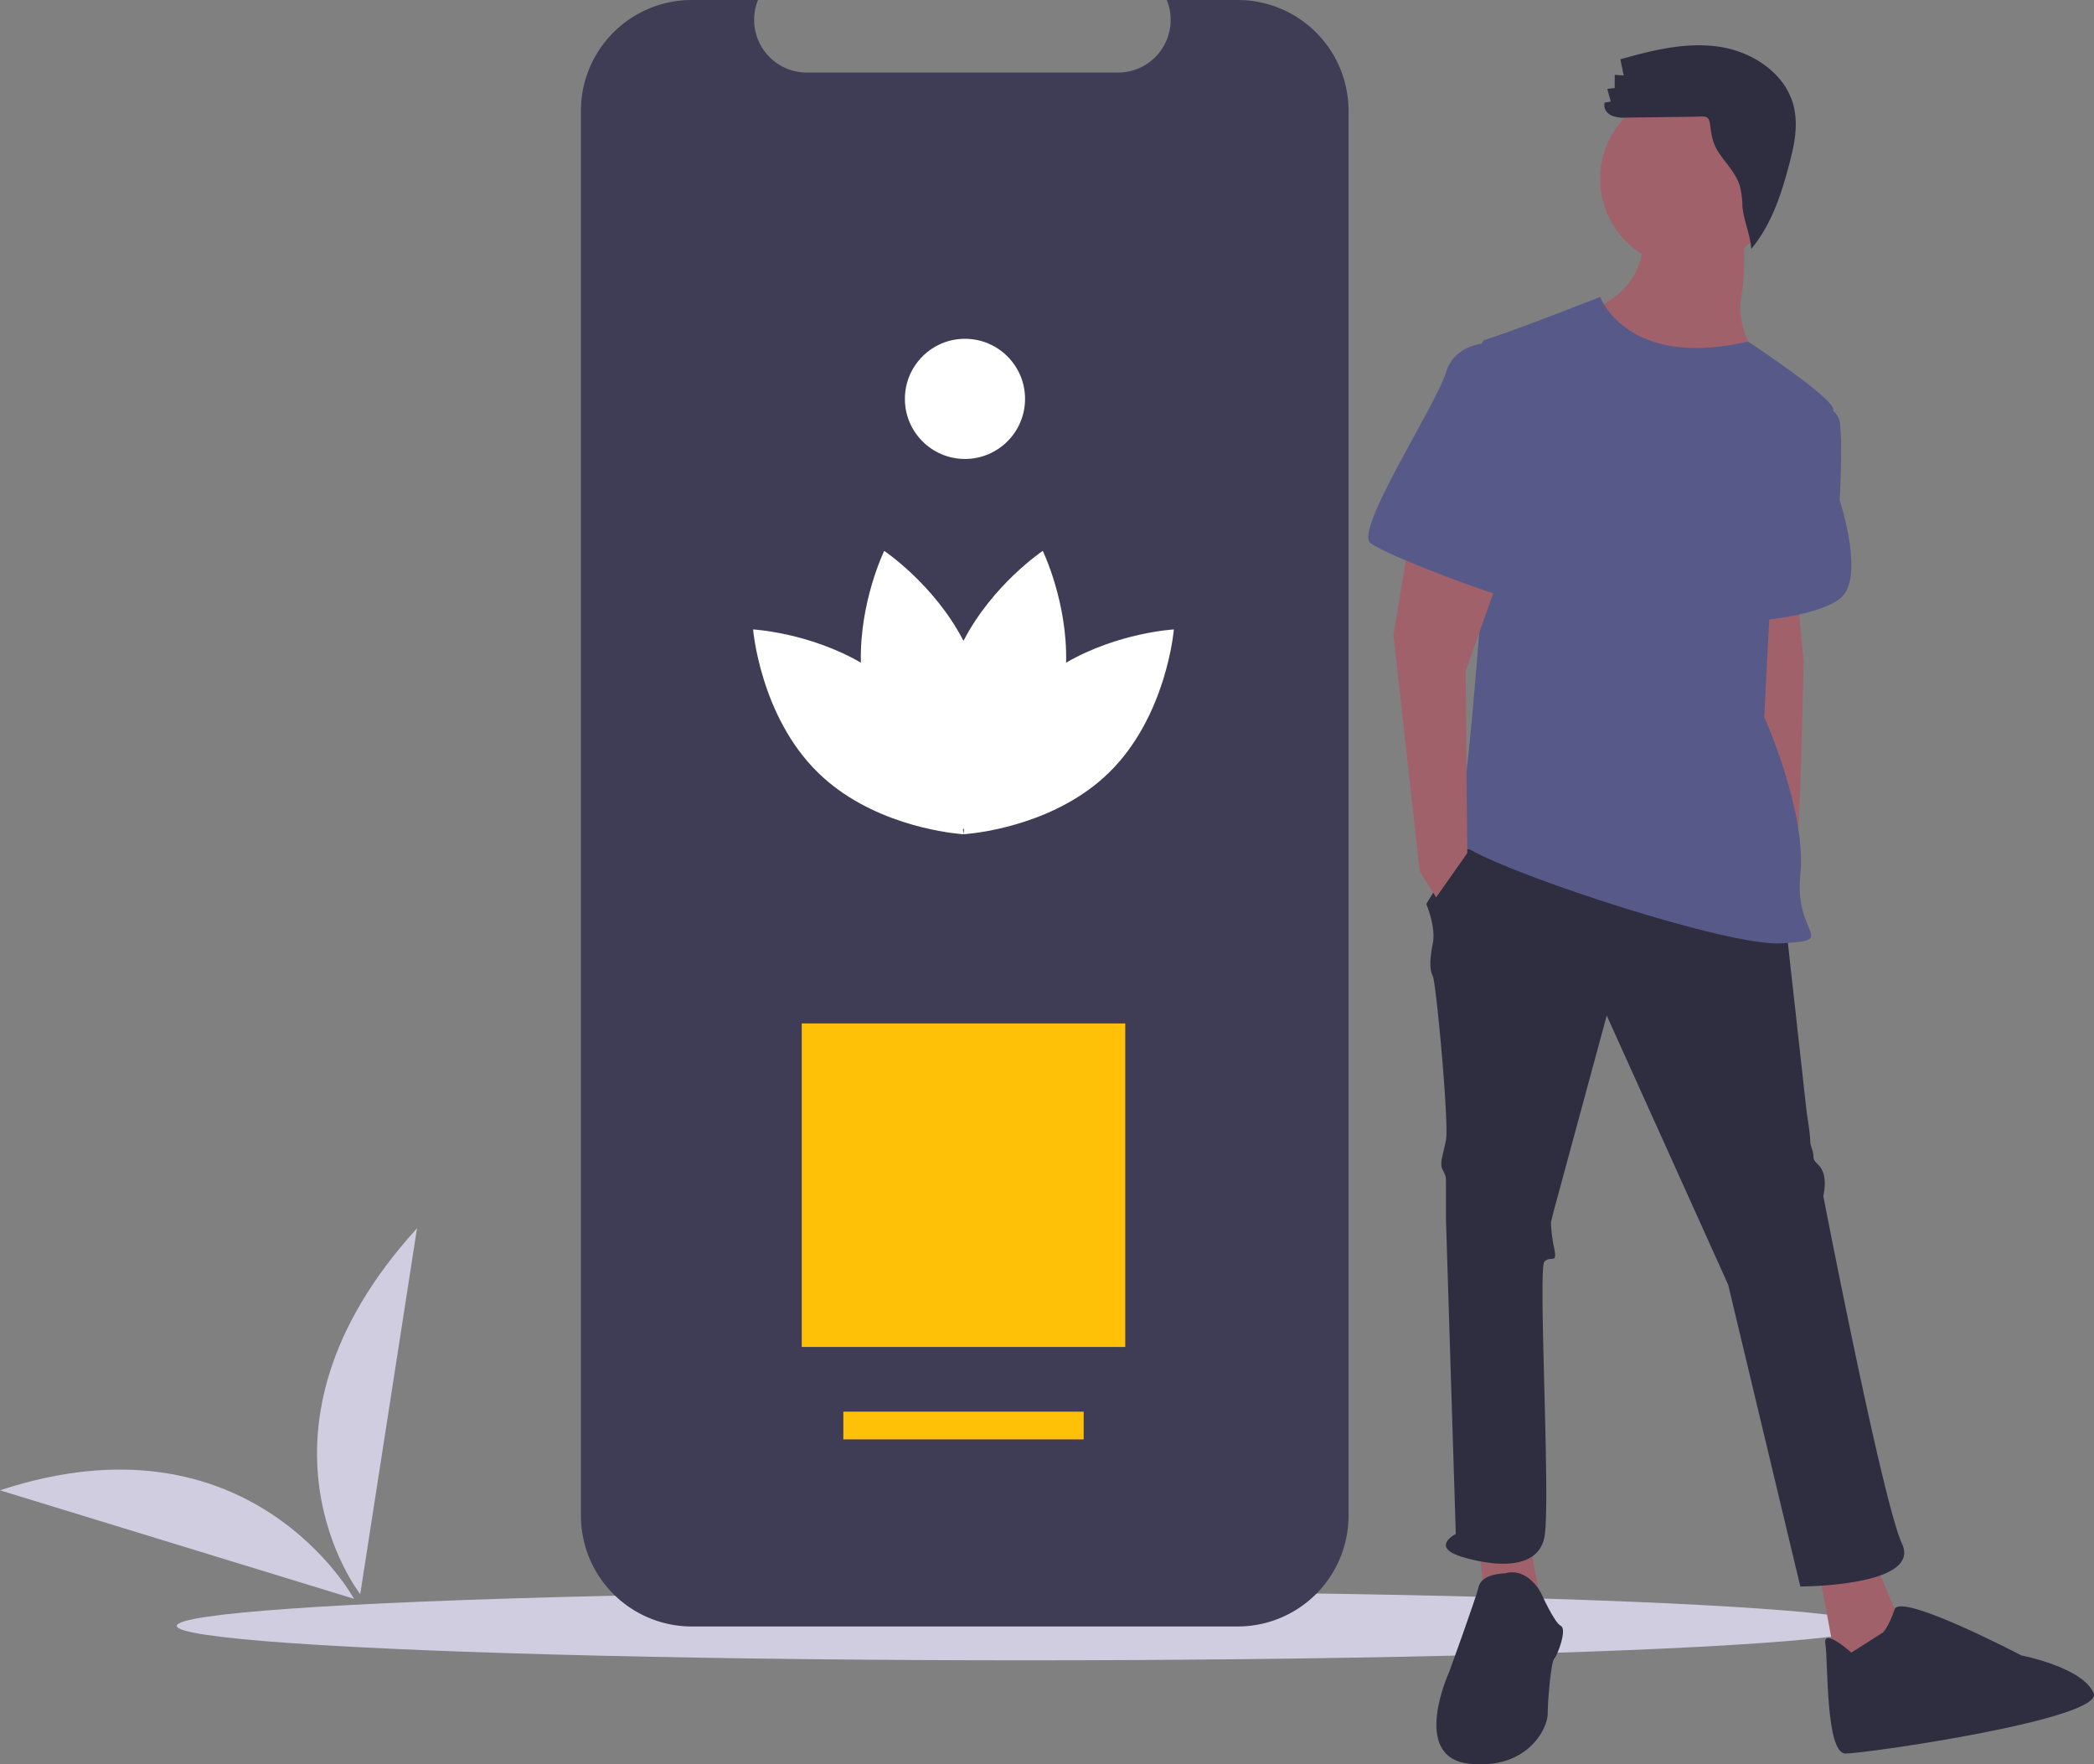 <svg id="af91e152-9a28-4720-b750-89385f6e14c3" data-name="Layer 1" xmlns="http://www.w3.org/2000/svg" width="811.8" height="684" viewBox="0 0 811.8 684"><rect x="0" y="0" width="811.8" height="684" fill="#808080" stroke="none"/><title>online_article</title><ellipse cx="397.549" cy="630.309" rx="329.023" ry="13.357" fill="#d0cde1"/><path d="M716.903,150.963v544.618A42.972,42.972,0,0,1,673.94,738.544H462.295a42.976,42.976,0,0,1-42.981-42.963v-544.618A42.976,42.976,0,0,1,462.295,108h25.674a20.432,20.432,0,0,0,18.902,28.129H627.537A20.432,20.432,0,0,0,646.439,108H673.94A42.972,42.972,0,0,1,716.903,150.963Z" transform="translate(-194.1 -108)" fill="#3f3d56"/><path d="M649.181,352.016s-21.605,1.191-41.779,12.886c.577-23.566-9.045-43.339-9.045-43.339S578.886,334.592,567.623,356.456c-11.263-21.864-30.735-34.893-30.735-34.893s-9.622,19.773-9.045,43.339c-20.174-11.695-41.779-12.886-41.779-12.886s2.751,33.702,25.273,55.626c20.045,19.513,48.976,23.116,55.1,23.674.102.07.173.119.173.119s.017-.035.047-.099c.621.054.965.074.965.074s-.055-.647-.201-1.787c.065-.151.13-.304.201-.473.071.169.136.322.201.473-.146,1.141-.201,1.788-.201,1.788s.345-.02.966-.074c.03.063.047.099.047.099s.071-.048.173-.119c6.125-.557,35.055-4.16,55.1-23.674C646.43,385.719,649.181,352.016,649.181,352.016Z" transform="translate(-194.1 -108)" fill="#fff"/><circle cx="374.098" cy="154.635" r="23.291" fill="#fff"/><rect x="310.822" y="396.77" width="125.414" height="125.414" fill="#ffc107"/><polyline points="326.947 558.016 326.947 547.266 420.111 547.266 420.111 558.016" fill="#ffc107"/><path d="M890.778,337.608l2.544,26.713S892.05,429.197,890.778,433.013a84.703,84.703,0,0,1-3.816,8.904l-13.993-38.162V340.152Z" transform="translate(-194.1 -108)" fill="#a0616a"/><polygon points="573.287 597.235 575.832 623.949 597.457 621.404 592.368 594.691 573.287 597.235" fill="#a0616a"/><path d="M777.564,717.956s-8.904,0-10.177,5.088-11.449,33.074-11.449,33.074-15.265,33.074,7.632,35.618,30.53-13.993,30.53-19.081,1.272-20.353,2.544-21.625,5.088-11.449,2.544-12.721-7.632-12.686-7.632-12.686S786.468,715.412,777.564,717.956Z" transform="translate(-194.1 -108)" fill="#2f2e41"/><polygon points="705.582 611.493 712.678 649.39 738.02 632.164 727.883 608.048 705.582 611.493" fill="#a0616a"/><path d="M911.821,748.673s-11.181-10.063-10.063-3.354,0,42.489,7.827,42.489,100.631-13.418,96.159-23.481-27.953-14.536-27.953-14.536-46.961-24.599-49.198-17.89-4.473,8.945-4.473,8.945Z" transform="translate(-194.1 -108)" fill="#2f2e41"/><circle cx="654.7" cy="69.328" r="34.346" fill="#a0616a"/><path d="M830.991,200.225s2.544,21.625-24.169,29.258,64.875,35.618,71.236,21.625c0,0-11.449-13.993-8.904-27.985s0-33.074,0-33.074Z" transform="translate(-194.1 -108)" fill="#a0616a"/><path d="M890.778,262.556s15.265,1.272,16.537,8.904,0,30.53,0,30.53,10.177,30.53,0,38.162-36.89,8.904-36.89,8.904Z" transform="translate(-194.1 -108)" fill="#575a89"/><path d="M761.027,435.557l-13.993,22.897s3.816,8.904,2.544,15.265-1.272,10.177,0,12.721,6.36,57.243,5.088,63.603-2.544,8.904-1.272,11.449,1.272,2.544,1.272,5.088v13.993l3.816,122.118s-10.177,5.088,2.544,8.904,29.258,5.088,31.802-7.632-2.544-104.309,0-106.854,5.088,1.272,3.816-5.088a57.632,57.632,0,0,1-1.272-10.177l1.272-5.088,20.353-75.052L864.065,606.014,892.05,723.044s47.066,0,39.434-16.537-30.53-134.839-30.53-134.839,1.272-5.088,0-8.904-3.816-3.816-3.816-6.36-1.272-3.816-1.272-6.36-1.272-10.177-1.272-10.177l-8.904-80.14Z" transform="translate(-194.1 -108)" fill="#2f2e41"/><path d="M824.577,153.594a12.553,12.553,0,0,1-5.908-.882c-1.793-.913-3.13-3.061-2.436-4.949l2.326-.398-1.348-4.892,2.875-.344.009-5.125,3.488.263-1.299-6.281c12.453-3.514,25.405-6.755,38.208-4.881s25.521,10.088,28.857,22.59c1.732,6.491.811,13.402-.83,19.916-3.301,13.101-6.962,25.462-15.496,35.937-.299-5.663-3.141-11.325-3.44-16.988a30.444,30.444,0,0,0-1.085-7.761c-1.494-4.644-5.084-8.25-7.844-12.272-2.321-3.382-3.003-6.468-3.476-10.415-.563-4.695-1.475-3.924-6.488-3.856Q837.634,153.435,824.577,153.594Z" transform="translate(-194.1 -108)" fill="#2f2e41"/><path d="M814.454,223.122s10.299,28.208,57.304,17.284c0,0,31.741,20.878,33.013,25.966s-24.169,69.964-24.169,69.964l-2.544,49.611s16.537,36.89,13.993,61.059,15.265,25.441-7.632,26.713c-19.877,1.104-100.362-25.064-120.21-36.254-3.015-1.7-10.044,5.794-9.54,4.452,3.816-10.177,0-8.904,3.816-11.449s10.177-91.589,10.177-91.589-7.632-96.677,1.272-99.221S814.454,223.122,814.454,223.122Z" transform="translate(-194.1 -108)" fill="#575a89"/><polygon points="546.574 207.983 540.214 246.145 550.39 337.734 556.751 347.91 568.835 330.737 568.199 260.138 582.192 220.704 546.574 207.983" fill="#a0616a"/><path d="M773.748,240.931s-15.265-1.272-19.081,11.449S719.049,313.439,725.409,318.527s54.699,22.897,55.971,21.625S773.748,240.931,773.748,240.931Z" transform="translate(-194.1 -108)" fill="#575a89"/><path d="M331.335,727.82s-40.146-74.102-137.235-42.06Z" transform="translate(-194.1 -108)" fill="#d0cde1"/><path d="M333.756,726.009s-49.649-63.109,22.012-141.838Z" transform="translate(-194.1 -108)" fill="#d0cde1"/></svg>
